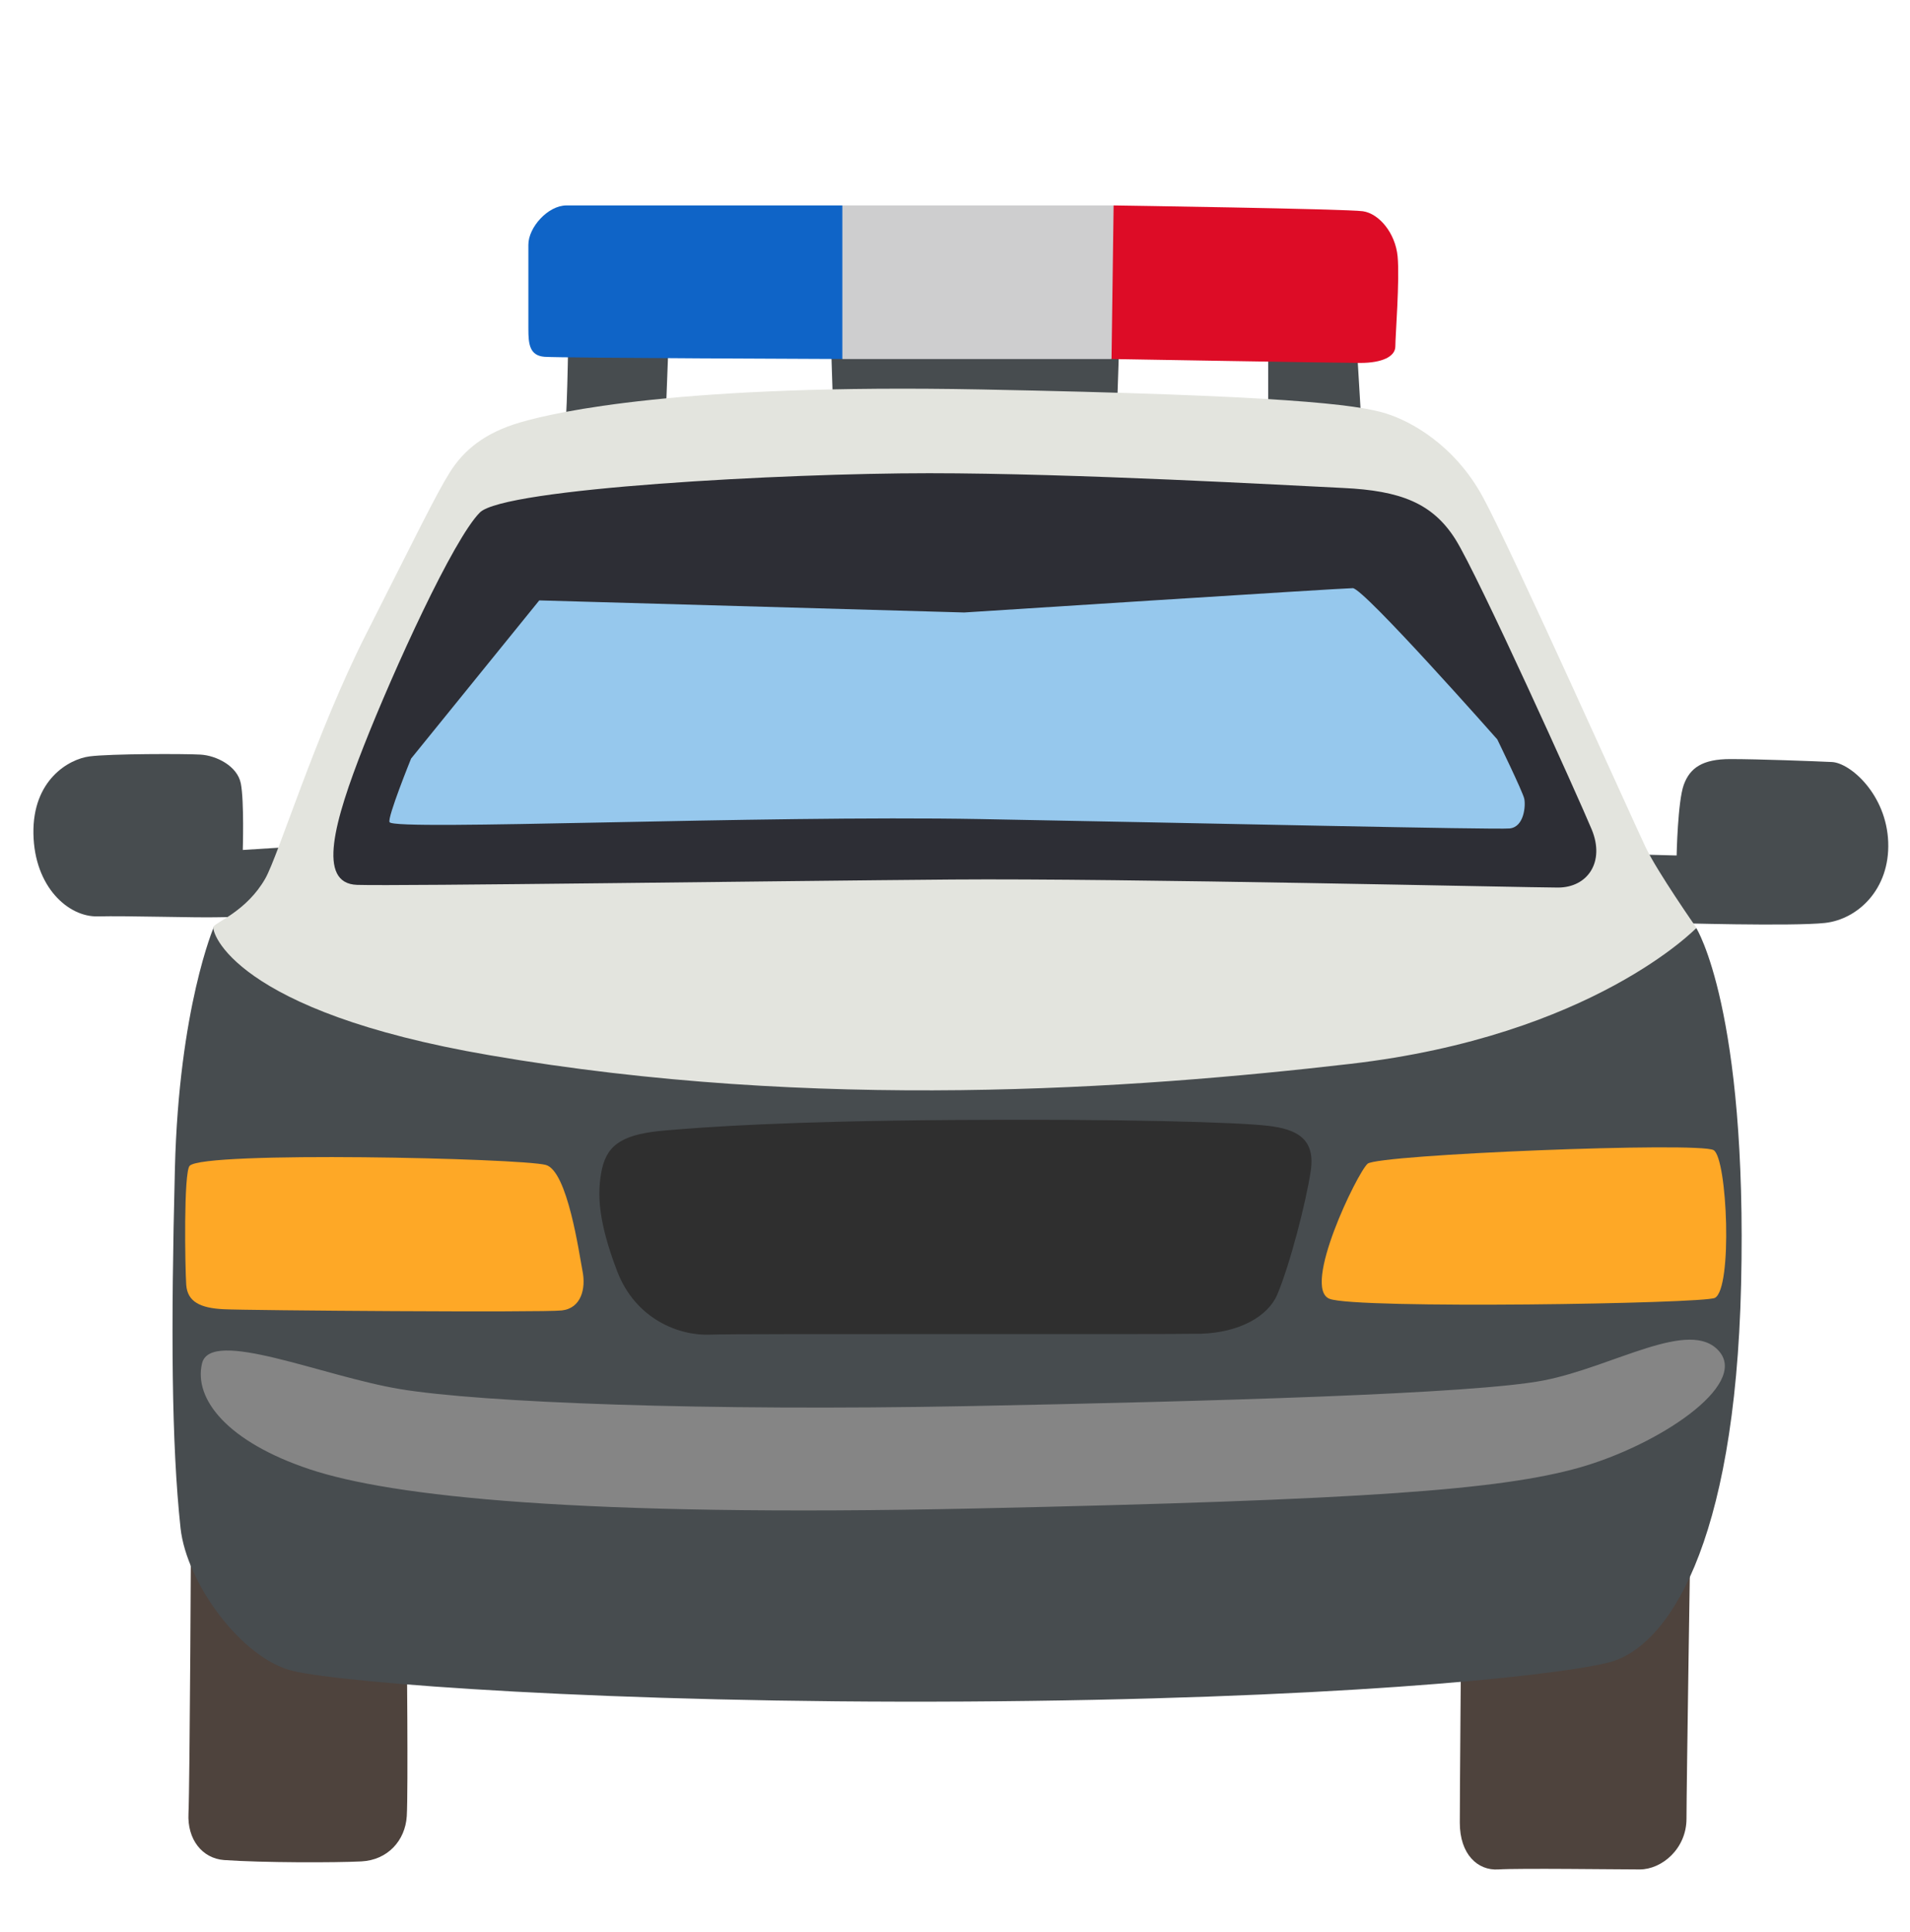 <svg height="445" overflow="hidden" width="440" xmlns="http://www.w3.org/2000/svg">
  <g transform="translate(-440 -1773)">
    <path d="m534.33 2127.31l-50.3-6.94s-.3 64.21-.61 70.23c-.31 6.01 3.16 10.38 8.21 10.76 8.87.62 25.61.62 31.63.31 6.01-.31 10.1-4.75 10.45-10.45.34-5.71 0-39.84 0-39.84z" fill="#4e433d"/>
    <path d="m776.6 2148.8s-.31 36.68-.31 43.96c0 7.29 4.13 11.07 8.87 10.76s27.53 0 32.59 0c5.05 0 10.76-4.74 10.76-11.69 0-6.94.96-68.95.96-68.95z" fill="#4e433d"/>
    <g fill="#474c4f">
      <path d="m507.41 1968.02l-11.48.72s.34-11.24-.45-15.3c-.79-4.05-5.67-6.46-9.31-6.66-3.65-.21-20.66-.21-25.51.41s-13.17 5.46-12.96 17.8 8.11 19.22 14.78 19.05 22.83.34 27.74.2c6.29-.2 20.04.42 20.04.42z"/>
      <path d="m815.89 1969.74l10.35.27s.24-12.44 1.65-16.29 4.26-5.91 10.72-5.91c6.47 0 19.15.48 23.41.68 4.26.21 12.55 7.5 12.96 18.43s-7.08 17.81-14.57 18.63c-7.5.83-35.62 0-35.62 0z"/>
      <path d="m799.18 1988.16l31.6-1.41s11.79 18.74 10.31 82.13c-1.41 60.19-16.95 83.7-30.7 87.03-13.75 3.34-65.66 8.46-147.88 8.94-82.23.48-143.31-4.23-155.07-7.05-11.75-2.82-24.47-20.21-25.85-32.89-2.09-19.46-2.23-45.62-1.3-82.74.93-37.13 9-55.76 9-55.76z"/>
    </g>
    <path d="m532.16 2092.9c-17.81-2.95-43.66-14.16-45.62-5.91s5.92 18.08 24.79 24.37 62.11 11 152.93 9.04 121.48-4.33 139.57-9.42c18.08-5.12 38.91-18.87 32.24-26.74s-24.37 3.54-40.49 6.67c-16.13 3.13-76.7 4.81-132.49 5.91-60.53 1.17-112.06-.79-130.93-3.92z" fill="#858585"/>
    <path d="m603.73 2080.36c-7.19.34-17.29-3.48-21.56-14.61-4.26-11.17-4.77-17.81-3.47-23.65 1.34-5.85 5.33-7.98 14.61-8.77 9.32-.79 27.4-2.13 66.21-2.4 38.84-.28 65.69.51 72.6 1.34 6.91.79 10.9 3.19 9.83 10.38-1.07 7.18-4.78 21.55-7.7 28.46-2.13 5.05-8.77 8.77-17.57 9.04-8.73.21-107.35-.07-112.95.21z" fill="#2f2f2f"/>
    <path d="m834.76 2037.87c-3.33-1.96-77.34 1-79.71 3.13-2.41 2.13-15.23 28.6-8.77 31.11 6.12 2.4 86.11 1.13 88.76-.21 4.12-2.06 2.89-32.17-.28-34.03z" fill="#fea826"/>
    <path d="m565.71 2041.27c-5.88-1.54-78.82-3.23-82.02.21-1.41 1.51-1.06 23.41-.79 27.4.28 3.98 3.33 5.36 8.63 5.63 5.33.28 73.39.79 77.89.28 4.5-.52 5.57-5.06 4.78-9.04-.79-4.02-3.44-23.14-8.49-24.48z" fill="#fea826"/>
    <path d="m570.21 1871.08c.52-3.2.79-25.78.79-25.78l23.14 3.2-.79 20.73z" fill="#474c4f"/>
    <path d="m631.4 1850.9l.52 16.19h65.41l.52-15.67z" fill="#474c4f"/>
    <path d="m732.15 1850.35v21.01l21.56.51-1.34-22.34z" fill="#474c4f"/>
    <path d="m634.05 1820.31h62.49l11.41 20.49-11.96 14.88h-61.94l-11.97-18.63z" fill="#cececf"/>
    <path d="m561.72 1848.77c0 3.47.28 6.12 3.71 6.4 3.48.27 68.62.51 68.62.51v-35.37s-59.3 0-63.56 0-8.77 5.05-8.77 9.04z" fill="#0f64c7"/>
    <path d="m696.54 1820.31s53.69.79 57.44 1.34 7.46 5.05 7.98 10.38c.51 5.33-.52 18.36-.52 20.73s-3.06 3.82-8.08 3.82c-5.05 0-57.3-.9-57.3-.9z" fill="#dd0c26"/>
    <path d="m489.19 1986.41c.59-1.1 7.67-3.61 11.93-11.1 2.99-5.26 11.69-33.52 23.13-56.1 11.45-22.59 16.23-32.45 19.42-37.51 3.2-5.05 7.98-9.04 16.23-11.44 8.25-2.41 36.99-8.91 106.12-7.57 69.12 1.34 86.66 3.41 93.39 5.57 5.43 1.72 15.61 7.05 22.24 19.29 6.64 12.23 34.79 75.04 37.47 80.61 2.65 5.57 11.69 18.52 11.69 18.52s-23.89 24.86-79.72 31.32c-50.18 5.81-123.06 11-198.31-1.99-59.05-10.11-64.17-28.5-63.59-29.6z" fill="#e3e4de"/>
    <path d="m550.55 1891.02c-6.12 6.12-19.9 36.37-26.74 53.76-6.84 17.4-10.87 31.7-1.55 32 9.32.31 97.9-.92 137.09-1.23 39.18-.31 132.72 1.85 139.56 1.85s10.86-5.91 7.77-13.37c-3.1-7.46-26.13-58.44-31.39-66.82-5.29-8.39-12.75-11.21-25.81-11.83s-61.88-3.4-95.43-3.4-97.9 3.47-103.5 9.04z" fill="#2d2e35"/>
    <path d="m529.75 1962.35c1.34 2.03 85.46-1.65 136.13-.72 50.67.92 118.42 2.47 121.86 2.16 3.4-.31 3.74-5.29 3.4-6.84-.31-1.55-6.22-13.68-6.22-13.68s-30.77-34.82-33.28-34.82c-2.47 0-89.51 5.6-89.51 5.6l-97.9-2.78-29.53 36.43s-5.57 13.72-4.95 14.65z" fill="#96c8ed"/>
  </g>
</svg>
